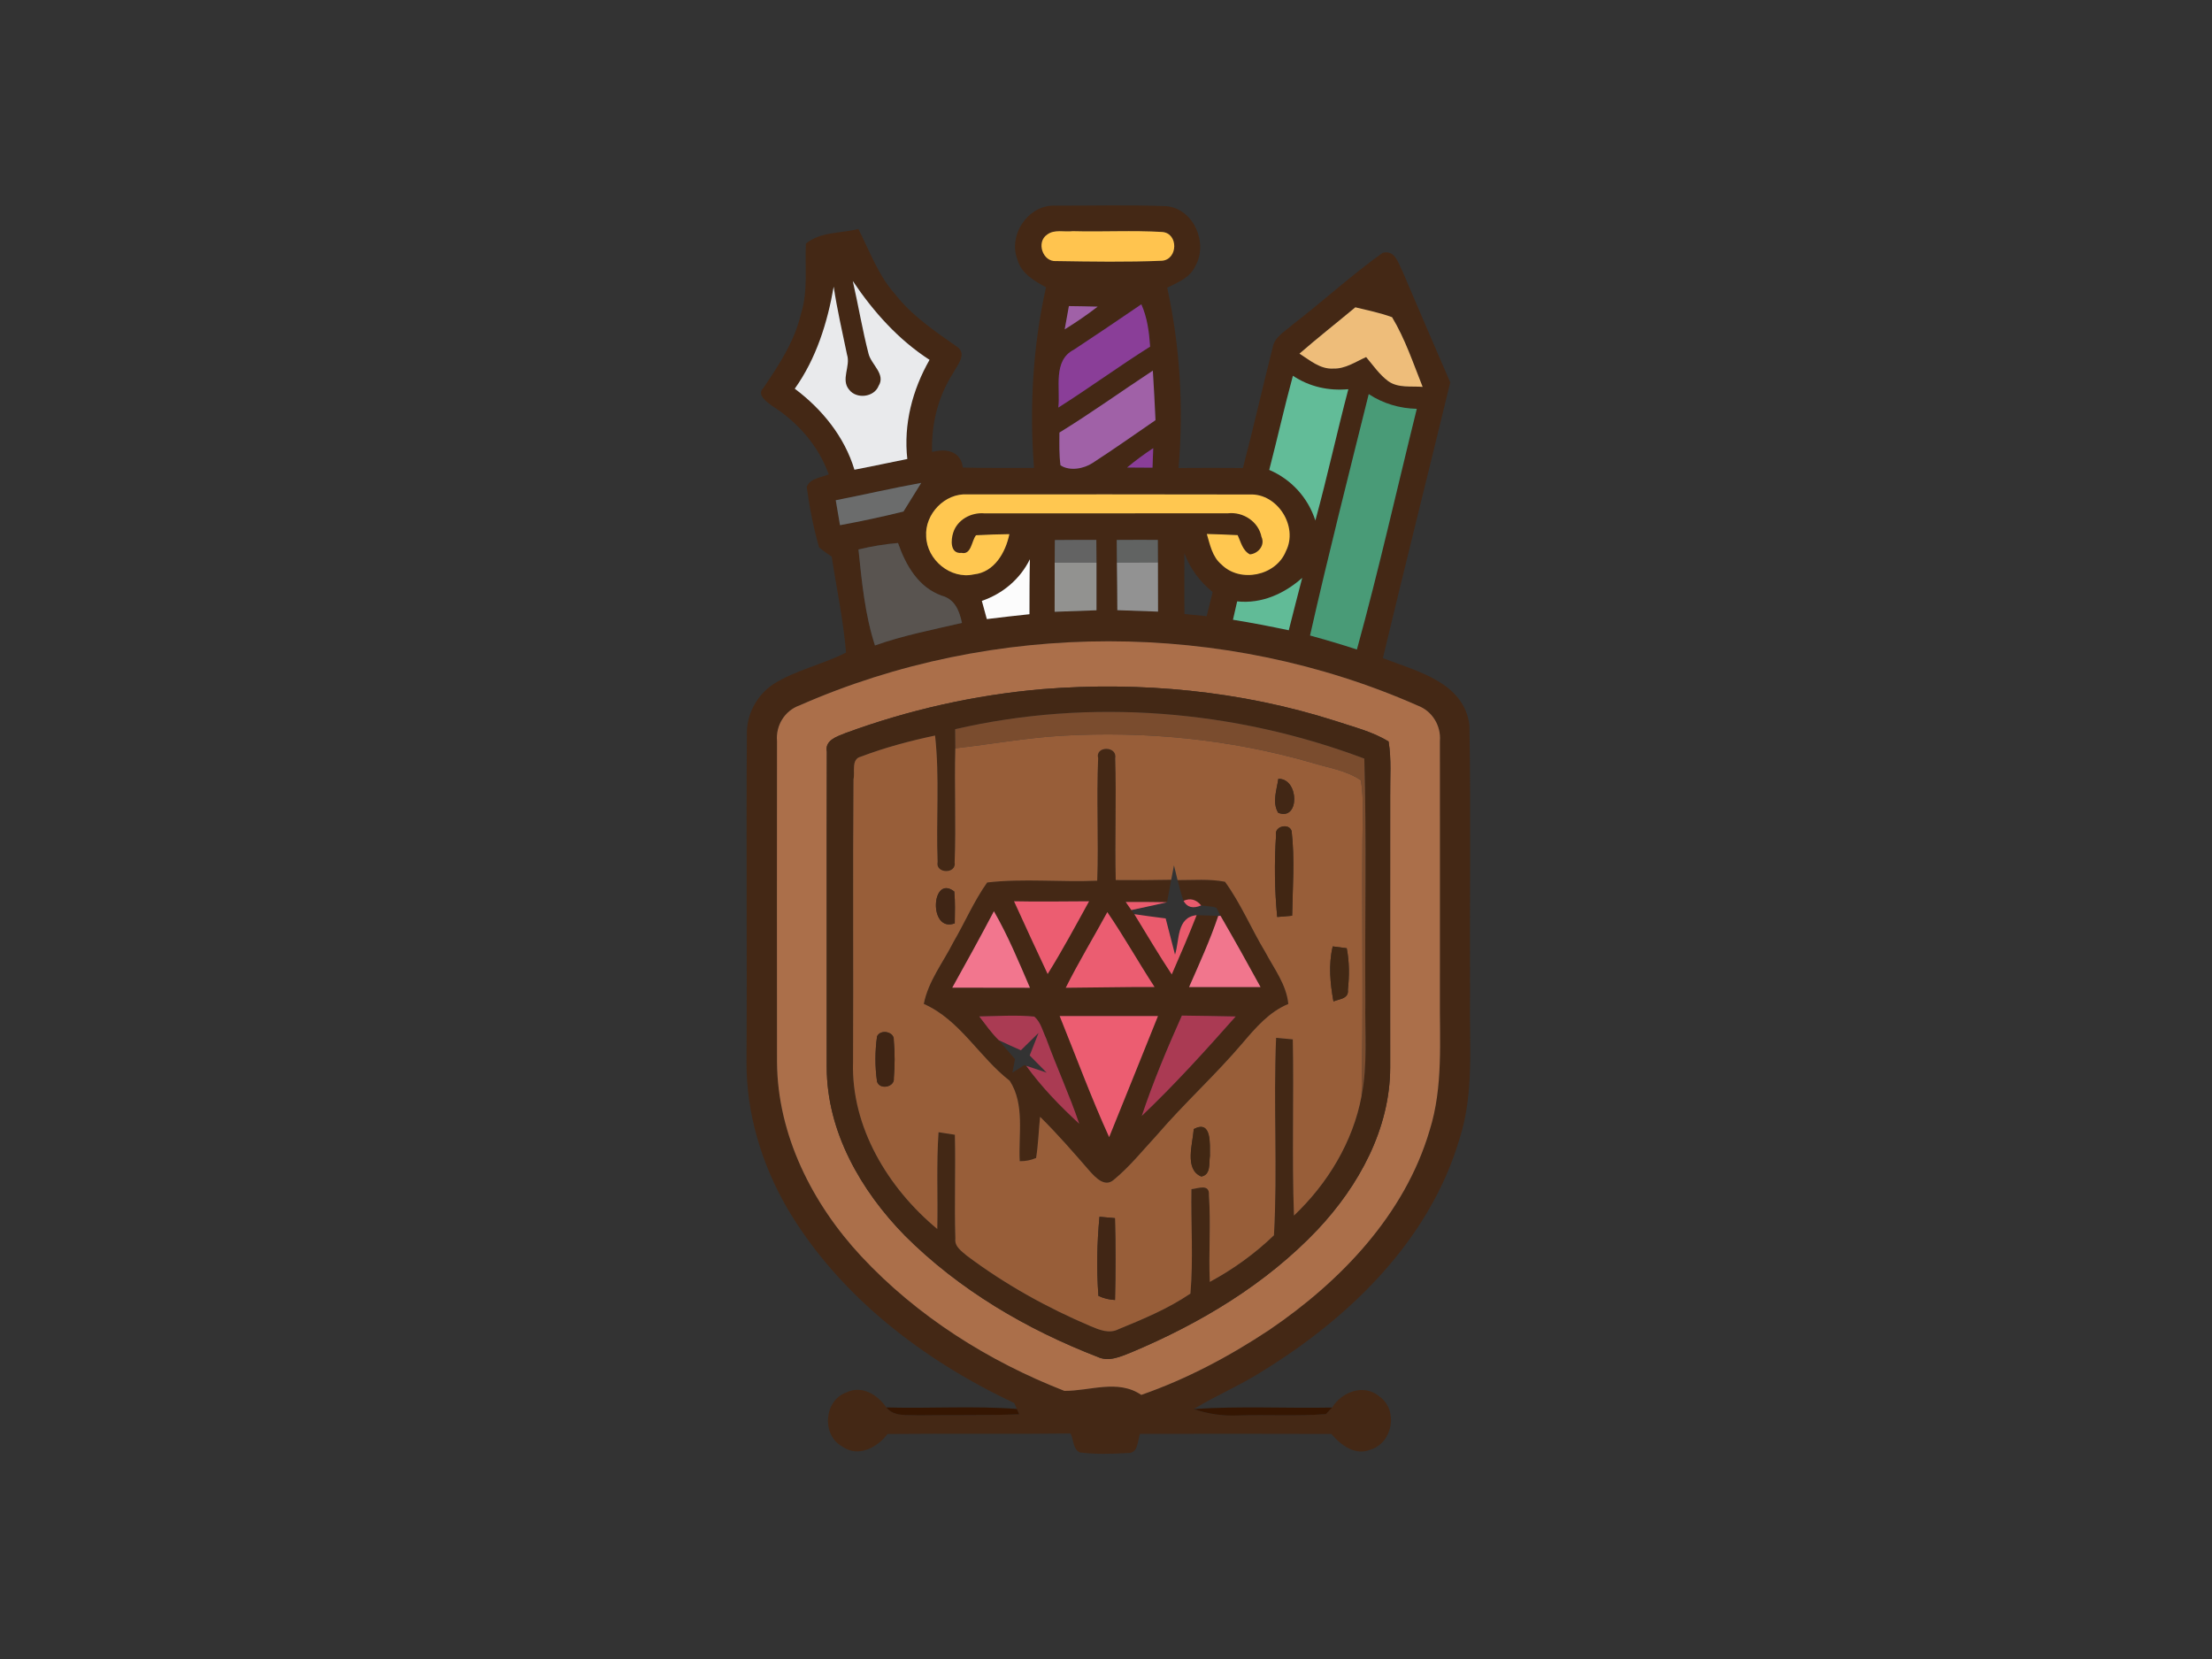 <?xml version="1.0" encoding="utf-8"?>
<!-- Generator: Adobe Illustrator 16.0.0, SVG Export Plug-In . SVG Version: 6.00 Build 0)  -->
<!DOCTYPE svg PUBLIC "-//W3C//DTD SVG 1.1//EN" "http://www.w3.org/Graphics/SVG/1.1/DTD/svg11.dtd">
<svg version="1.1" id="Layer_1" xmlns="http://www.w3.org/2000/svg" xmlns:xlink="http://www.w3.org/1999/xlink" x="0px" y="0px"
	 width="400px" height="300px" viewBox="0 0 400 300" enable-background="new 0 0 400 300" xml:space="preserve">
<rect x="0" y="0" width="400" height="300" fill="#333333" stroke="none"/>
<g>
	<g>
		<path fill="#442815" d="M184.03,47.06c-1.86-4.52,1.94-10.16,6.88-9.87c6.67,0.01,13.36-0.17,20.03,0.09
			c4.93,0.5,7.58,6.65,5.22,10.83c-0.96,2.09-3.16,2.97-5.09,3.91c2.33,10.69,2.98,21.71,2.05,32.61c3.88-0.03,7.76-0.03,11.64,0
			c1.89-7.22,3.53-14.51,5.37-21.74c0.31-1.97,2.22-2.93,3.57-4.15c5.52-4.24,10.66-8.98,16.33-13.02c2.26-0.59,2.83,1.91,3.63,3.44
			c2.83,6.68,5.71,13.33,8.59,19.99c-4.03,16.63-8.2,33.22-12.18,49.86c6.12,2.38,14.7,4.35,15.65,12.15
			c0.27,16.27,0.03,32.55,0.11,48.83c-0.16,8.7,0.81,17.64-1.94,26.08c-5.36,18.02-19.57,31.96-35.2,41.63
			c-4.11,2.68-8.65,4.58-12.84,7.1c2.61,0.91,5.37,1.29,8.13,1.16c5.26-0.17,10.53,0.16,15.78-0.24c0.29-0.3,0.85-0.9,1.13-1.19
			c1.77-2.87,5.78-4.38,8.58-1.98c3.43,2.44,2.39,8.37-1.62,9.58c-2.8,1.18-5.38-0.82-7.11-2.83c-11.53-0.04-23.07-0.03-34.6-0.01
			c-0.45,1.24-0.3,3.55-2.19,3.46c-2.89,0.17-5.81,0.26-8.68-0.1c-1.26-0.59-1.12-2.33-1.68-3.43c-11.04,0.14-22.07-0.02-33.1,0.09
			c-1.82,2.44-5.26,4.29-8.11,2.31c-3.85-2.05-3.44-8.34,0.68-9.83c2.83-1.34,5.62,0.41,7.22,2.72c1.39,1.74,3.79,1.3,5.74,1.43
			c6.1-0.09,12.2,0.04,18.29-0.19l-0.43-0.97c-0.12-0.27-0.35-0.81-0.47-1.07c-16.43-7.71-31.63-19.32-40.99-35.11
			c-4.68-8.03-7.47-17.25-7.43-26.58c0.13-19.69-0.08-39.38,0.07-59.07c-0.13-3.63,1.73-7.19,4.74-9.2
			c4.07-2.6,8.92-3.55,13.19-5.75c-0.48-5.83-1.71-11.57-2.59-17.35c-0.8-0.51-1.56-1.07-2.28-1.67c-1.04-3.57-1.74-7.26-2.24-10.94
			c0.68-1.61,2.59-1.65,3.98-2.26c-1.87-5.22-5.66-9.51-10.32-12.44c-0.88-0.68-2.77-1.96-1.5-3.18c2.83-4.17,5.66-8.46,6.81-13.45
			c1.31-4.11,0.67-8.44,0.88-12.65c2.57-2.17,6.36-1.85,9.49-2.65c2.05,3.99,3.56,8.33,6.59,11.72c3.11,4.02,7.36,6.84,11.46,9.72
			c1.55,1.36-0.21,3.22-0.87,4.55c-2.77,4.24-4.01,9.3-3.85,14.34c2.5-0.69,5.2-0.19,5.56,2.81c4.29,0.11,8.58,0.05,12.87,0.07
			c-0.84-10.92-0.22-21.96,2.17-32.66C187.08,50.79,184.73,49.52,184.03,47.06z M189.36,42.42c-2.03,1.34-0.81,4.98,1.63,4.79
			c6.39,0.1,12.8,0.21,19.18-0.06c2.86-0.29,2.93-4.97,0.01-5.2c-5.39-0.33-10.79,0-16.18-0.15
			C192.48,41.99,190.66,41.42,189.36,42.42z M154.21,50.81c1,4.38,1.73,8.81,2.85,13.15c0.48,1.97,3.15,3.69,1.82,5.82
			c-0.81,2.07-4.01,2.43-5.33,0.69c-1.56-1.85,0.3-4.24-0.38-6.33c-0.84-4.09-1.8-8.16-2.41-12.3c-1.14,6.54-3.16,13-7.04,18.45
			c4.94,3.7,8.99,8.68,10.79,14.65c3.2-0.61,6.37-1.3,9.56-1.94c-0.71-6.25,0.92-12.51,4.02-17.93
			C162.44,61.42,157.93,56.36,154.21,50.81z M193.29,55.35c-0.26,1.4-0.51,2.8-0.76,4.21c2.05-1.27,4.05-2.63,5.96-4.11
			C196.75,55.4,195.02,55.37,193.29,55.35z M194.2,63.23c-3.87,1.96-2.42,6.97-2.82,10.47c5.61-3.55,10.97-7.48,16.6-11.02
			c-0.18-2.61-0.51-5.24-1.59-7.65C202.36,57.8,198.28,60.52,194.2,63.23z M234.98,63.95c1.88,1.17,3.73,2.84,6.1,2.7
			c2.18,0.08,4.05-1.23,5.96-2.08c1.27,1.5,2.4,3.17,4,4.36c1.8,1.28,4.14,0.86,6.22,1.03c-1.7-4.25-3.16-8.67-5.53-12.6
			c-2.15-0.8-4.42-1.24-6.64-1.79C241.73,58.37,238.28,61.08,234.98,63.95z M191.58,78.22c-0.01,1.97-0.07,3.96,0.19,5.92
			c1.66,1.1,4.21,0.64,5.85-0.45c3.83-2.49,7.57-5.12,11.33-7.71c-0.14-2.99-0.29-5.98-0.48-8.96
			C202.82,70.73,197.34,74.68,191.58,78.22z M229.52,84.97c4,1.72,7,5.01,8.34,9.15c2.15-7.87,3.88-15.85,5.96-23.74
			c-3.55,0.33-7.05-0.44-10.02-2.43C232.26,73.6,230.99,79.31,229.52,84.97z M236.9,114.92c2.84,0.78,5.67,1.61,8.47,2.53
			c3.97-14.41,7.23-29.01,10.83-43.52c-3.1-0.07-6.09-0.95-8.69-2.66C243.9,85.8,240.19,100.32,236.9,114.92z M203.82,84.54
			c1.52,0.02,3.06,0.03,4.59,0.03c0.04-1.17,0.09-2.35,0.13-3.53C206.9,82.12,205.32,83.28,203.82,84.54z M151.13,90.46
			c0.26,1.5,0.51,3,0.77,4.51c3.85-0.71,7.68-1.53,11.48-2.47c1.07-1.73,2.14-3.45,3.21-5.18
			C161.42,88.25,156.29,89.45,151.13,90.46z M167.48,97c0.12,4.23,4.4,7.81,8.62,6.87c3.72-0.38,5.74-3.97,6.43-7.28
			c-2.01,0.03-4.02,0.08-6.03,0.2c-0.82,0.97-0.82,3.58-2.62,3.19c-2.09,0.21-1.96-2.34-1.5-3.69c0.75-2.33,3.25-3.67,5.62-3.46
			c14.68-0.01,29.36,0.01,44.04-0.01c2.75-0.31,5.54,1.49,6.08,4.27c0.69,1.51-0.6,3.03-2.1,3.16c-1.33-0.7-1.63-2.24-2.21-3.48
			c-1.86-0.1-3.72-0.16-5.58-0.21c0.58,1.95,0.99,4.14,2.64,5.51c3.38,3.4,9.88,2.07,11.66-2.39c2.29-4.47-1.53-10.5-6.54-10.26
			c-17.01-0.05-34.03-0.02-51.04-0.02C170.87,89.13,167.2,92.95,167.48,97z M155.24,99.36c0.6,5.83,1.16,11.76,2.98,17.36
			c5.12-1.82,10.45-2.85,15.73-4.08c-0.45-2.18-1.28-4.29-3.64-4.92c-4.24-1.5-6.52-5.51-7.92-9.53
			C159.98,98.4,157.59,98.79,155.24,99.36z M190.75,97.66c-0.01,1.36-0.03,2.72-0.03,4.09c0,2.96,0,5.92-0.01,8.88
			c2.52-0.09,5.04-0.18,7.57-0.27c-0.01-2.88,0-5.75,0-8.63c-0.01-1.36-0.02-2.73-0.03-4.1C195.75,97.63,193.25,97.63,190.75,97.66z
			 M201.94,97.64c0.01,1.37,0.02,2.74,0.03,4.11c0.04,2.87,0.07,5.73,0.08,8.59c2.45,0.09,4.9,0.17,7.36,0.26
			c-0.01-2.97-0.02-5.94-0.02-8.9c-0.01-1.36-0.01-2.72-0.02-4.07C206.9,97.62,204.42,97.62,201.94,97.64z M214.18,100.04
			c0,3.66-0.04,7.32,0.01,10.99c1.33,0.13,2.67,0.27,4.01,0.4c0.36-1.46,0.72-2.92,1.09-4.37
			C216.99,105.2,215.2,102.82,214.18,100.04z M177.55,108.66c0.23,0.82,0.68,2.46,0.9,3.29c2.57-0.32,5.14-0.61,7.71-0.88
			c0.01-3.31-0.01-6.62,0.08-9.94C184.46,104.73,181.33,107.36,177.55,108.66z M223.72,108.75c-0.26,1.11-0.51,2.21-0.76,3.32
			c3.38,0.54,6.74,1.2,10.09,1.9c0.81-3.16,1.59-6.32,2.43-9.47C232.22,107.38,228.14,109.22,223.72,108.75z M144.58,127.56
			c-2.69,0.95-4.32,3.64-4.07,6.46c-0.03,19.33-0.01,38.65,0,57.98c0.06,13.21,6.38,25.68,15.25,35.2
			c10.1,10.83,22.95,18.94,36.7,24.31c4.57,0.06,9.67-2.17,13.92,0.73c8.21-2.86,15.95-6.97,23.18-11.77
			c12.88-8.76,24.46-20.81,28.96-36.06c2.49-7.92,1.78-16.29,1.86-24.46c-0.01-15.31,0.03-30.62,0-45.93
			c0.23-2.78-1.37-5.43-3.99-6.42C221.29,112.09,179.69,112.1,144.58,127.56z"/>
	</g>
	<g>
		<path fill="#442815" d="M198.58,137.12c-0.6-2.26,3.47-2.27,3.09-0.05c0.21,7.35-0.07,14.71,0.09,22.07
			c3.34,0.03,6.68,0.02,10.03-0.05c-0.26,1.35-0.51,2.71-0.75,4.06c-2.5-0.05-4.99-0.06-7.48-0.05c0.25,0.37,0.76,1.1,1.02,1.47
			c0.13,0.18,0.4,0.56,0.54,0.74c2.24,3.64,4.4,7.33,6.77,10.9c1.55-3.55,3.09-7.11,4.5-10.72c1.3,0.05,2.6,0.09,3.91,0.13
			c-1.48,4.4-3.42,8.63-5.28,12.88c4.31,0.01,8.62,0.01,12.93,0c-2.36-4.33-4.77-8.63-7.24-12.89c-0.18-0.36-0.54-1.07-0.72-1.43
			l-0.54-0.19c-0.56-0.06-1.68-0.19-2.24-0.26c-0.91-1.09-1.97-1.37-3.19-0.83c-0.42-1.23-0.76-2.49-1.08-3.75
			c2.86,0.01,5.75-0.25,8.58,0.3c2.88,3.97,4.77,8.55,7.3,12.74c1.6,3.01,3.81,5.86,4.15,9.36c-3.47,1.42-5.92,4.31-8.29,7.09
			c-4.9,5.77-10.54,10.86-15.47,16.61c-2.56,2.76-4.93,5.74-7.85,8.13c-1.58,1.35-3.24-0.43-4.27-1.57
			c-2.92-3.36-5.84-6.73-9.01-9.86c-0.26,2.48-0.33,4.98-0.72,7.45c-0.93,0.4-1.92,0.6-2.96,0.58c-0.26-4.82,0.96-10.25-1.81-14.54
			c-5.52-4.27-9-11.02-15.54-13.9c0.81-4.13,3.49-7.48,5.34-11.15c2.09-3.58,3.72-7.43,6.12-10.81c6.59-0.76,13.27-0.03,19.9-0.32
			C198.68,151.88,198.24,144.49,198.58,137.12z M183.37,162.98c1.99,4.4,4.03,8.78,6.08,13.15c2.67-4.28,5.05-8.73,7.49-13.15
			C192.42,162.99,187.89,163.08,183.37,162.98z M179.73,164.78c-2.44,4.64-4.98,9.24-7.53,13.82c4.68,0.02,9.37,0.01,14.05,0.02
			C184.23,173.93,182.28,169.2,179.73,164.78z M200.24,164.94c-2.49,4.57-5.19,9.02-7.52,13.68c5.36-0.03,10.71-0.16,16.06-0.14
			C205.86,174.01,203.26,169.35,200.24,164.94z M177.08,183.8c1.14,1.46,2.19,3.01,3.53,4.3c0.95,1.16,1.95,2.28,2.94,3.41
			c-0.12,0.61-0.35,1.85-0.47,2.46c0.54-0.34,1.61-1.02,2.14-1.36l0.35,0.12c2.78,3.85,6.1,7.27,9.59,10.48
			c-1.76-5.21-4.08-10.21-5.96-15.38c-0.64-1.36-0.99-2.99-2.17-4C183.72,183.51,180.39,183.75,177.08,183.8z M191.62,183.73
			c2.96,7.31,5.68,14.72,8.95,21.9c2.94-7.3,5.91-14.59,8.83-21.9C203.47,183.72,197.55,183.72,191.62,183.73z M206.47,201.79
			c5.97-5.68,11.52-11.81,16.98-17.98c-3.24-0.08-6.49-0.11-9.73-0.16C211.06,189.59,208.53,195.61,206.47,201.79z"/>
	</g>
</g>
<g>
	<path fill="#FFC44F" d="M189.36,42.42c1.3-1,3.12-0.43,4.64-0.62c5.39,0.15,10.79-0.18,16.18,0.15c2.92,0.23,2.85,4.91-0.01,5.2
		c-6.38,0.27-12.79,0.16-19.18,0.06C188.55,47.4,187.33,43.76,189.36,42.42z"/>
</g>
<g>
	<path fill="#E9EAEC" d="M154.21,50.81c3.72,5.55,8.23,10.61,13.88,14.26c-3.1,5.42-4.73,11.68-4.02,17.93
		c-3.19,0.64-6.36,1.33-9.56,1.94c-1.8-5.97-5.85-10.95-10.79-14.65c3.88-5.45,5.9-11.91,7.04-18.45c0.61,4.14,1.57,8.21,2.41,12.3
		c0.68,2.09-1.18,4.48,0.38,6.33c1.32,1.74,4.52,1.38,5.33-0.69c1.33-2.13-1.34-3.85-1.82-5.82
		C155.94,59.62,155.21,55.19,154.21,50.81z"/>
</g>
<g>
	<path fill="#A061A7" d="M193.29,55.35c1.73,0.02,3.46,0.05,5.2,0.1c-1.91,1.48-3.91,2.84-5.96,4.11
		C192.78,58.15,193.03,56.75,193.29,55.35z"/>
	<path fill="#A061A7" d="M191.58,78.22c5.76-3.54,11.24-7.49,16.89-11.2c0.19,2.98,0.34,5.97,0.48,8.96
		c-3.76,2.59-7.5,5.22-11.33,7.71c-1.64,1.09-4.19,1.55-5.85,0.45C191.51,82.18,191.57,80.19,191.58,78.22z"/>
</g>
<g>
	<path fill="#8A3E98" d="M194.2,63.23c4.08-2.71,8.16-5.43,12.19-8.2c1.08,2.41,1.41,5.04,1.59,7.65
		c-5.63,3.54-10.99,7.47-16.6,11.02C191.78,70.2,190.33,65.19,194.2,63.23z"/>
	<path fill="#8A3E98" d="M203.82,84.54c1.5-1.26,3.08-2.42,4.72-3.5c-0.04,1.18-0.09,2.36-0.13,3.53
		C206.88,84.57,205.34,84.56,203.82,84.54z"/>
</g>
<g>
	<path fill="#EEBD7A" d="M234.98,63.95c3.3-2.87,6.75-5.58,10.11-8.38c2.22,0.55,4.49,0.99,6.64,1.79c2.37,3.93,3.83,8.35,5.53,12.6
		c-2.08-0.17-4.42,0.25-6.22-1.03c-1.6-1.19-2.73-2.86-4-4.36c-1.91,0.85-3.78,2.16-5.96,2.08
		C238.71,66.79,236.86,65.12,234.98,63.95z"/>
</g>
<g>
	<path fill="#62BC98" d="M229.52,84.97c1.47-5.66,2.74-11.37,4.28-17.02c2.97,1.99,6.47,2.76,10.02,2.43
		c-2.08,7.89-3.81,15.87-5.96,23.74C236.52,89.98,233.52,86.69,229.52,84.97z"/>
</g>
<g>
	<path fill="#499B77" d="M236.9,114.92c3.29-14.6,7-29.12,10.61-43.65c2.6,1.71,5.59,2.59,8.69,2.66
		c-3.6,14.51-6.86,29.11-10.83,43.52C242.57,116.53,239.74,115.7,236.9,114.92z"/>
</g>
<g>
	<path fill="#6B6C6C" d="M151.13,90.46c5.16-1.01,10.29-2.21,15.46-3.14c-1.07,1.73-2.14,3.45-3.21,5.18
		c-3.8,0.94-7.63,1.76-11.48,2.47C151.64,93.46,151.39,91.96,151.13,90.46z"/>
</g>
<g>
	<path fill="#FFC750" d="M167.48,97c-0.28-4.05,3.39-7.87,7.47-7.6c17.01,0,34.03-0.03,51.04,0.02c5.01-0.24,8.83,5.79,6.54,10.26
		c-1.78,4.46-8.28,5.79-11.66,2.39c-1.65-1.37-2.06-3.56-2.64-5.51c1.86,0.05,3.72,0.11,5.58,0.21c0.58,1.24,0.88,2.78,2.21,3.48
		c1.5-0.13,2.79-1.65,2.1-3.16c-0.54-2.78-3.33-4.58-6.08-4.27c-14.68,0.02-29.36,0-44.04,0.01c-2.37-0.21-4.87,1.13-5.62,3.46
		c-0.46,1.35-0.59,3.9,1.5,3.69c1.8,0.39,1.8-2.22,2.62-3.19c2.01-0.12,4.02-0.17,6.03-0.2c-0.69,3.31-2.71,6.9-6.43,7.28
		C171.88,104.81,167.6,101.23,167.48,97z"/>
</g>
<g>
	<path fill="#595450" d="M155.24,99.36c2.35-0.57,4.74-0.96,7.15-1.17c1.4,4.02,3.68,8.03,7.92,9.53c2.36,0.63,3.19,2.74,3.64,4.92
		c-5.28,1.23-10.61,2.26-15.73,4.08C156.4,111.12,155.84,105.19,155.24,99.36z"/>
</g>
<g>
	<path fill="#636363" d="M190.75,97.66c2.5-0.03,5-0.03,7.5-0.03c0.01,1.37,0.02,2.74,0.03,4.1c-2.52,0.01-5.04,0.01-7.56,0.02
		C190.72,100.38,190.74,99.02,190.75,97.66z"/>
</g>
<g>
	<path fill="#616362" d="M201.94,97.64c2.48-0.02,4.96-0.02,7.43-0.01c0.01,1.35,0.01,2.71,0.02,4.07
		c-2.47,0.01-4.95,0.03-7.42,0.05C201.96,100.38,201.95,99.01,201.94,97.64z"/>
</g>
<g>
	<path fill="#FCFCFC" d="M177.55,108.66c3.78-1.3,6.91-3.93,8.69-7.53c-0.09,3.32-0.07,6.63-0.08,9.94
		c-2.57,0.27-5.14,0.56-7.71,0.88C178.23,111.12,177.78,109.48,177.55,108.66z"/>
</g>
<g>
	<path fill="#929290" d="M190.72,101.75c2.52-0.01,5.04-0.01,7.56-0.02c0,2.88-0.01,5.75,0,8.63c-2.53,0.09-5.05,0.18-7.57,0.27
		C190.72,107.67,190.72,104.71,190.72,101.75z"/>
</g>
<g>
	<path fill="#929292" d="M201.97,101.75c2.47-0.02,4.95-0.04,7.42-0.05c0,2.96,0.01,5.93,0.02,8.9c-2.46-0.09-4.91-0.17-7.36-0.26
		C202.04,107.48,202.01,104.62,201.97,101.75z"/>
</g>
<g>
	<path fill="#61BB97" d="M223.72,108.75c4.42,0.47,8.5-1.37,11.76-4.25c-0.84,3.15-1.62,6.31-2.43,9.47
		c-3.35-0.7-6.71-1.36-10.09-1.9C223.21,110.96,223.46,109.86,223.72,108.75z"/>
</g>
<g>
	<g>
		<path fill="#AB6F4A" d="M144.58,127.56c35.11-15.46,76.71-15.47,111.81,0.04c2.62,0.99,4.22,3.64,3.99,6.42
			c0.03,15.31-0.01,30.62,0,45.93c-0.08,8.17,0.63,16.54-1.86,24.46c-4.5,15.25-16.08,27.3-28.96,36.06
			c-7.23,4.8-14.97,8.91-23.18,11.77c-4.25-2.9-9.35-0.67-13.92-0.73c-13.75-5.37-26.6-13.48-36.7-24.31
			c-8.87-9.52-15.19-21.99-15.25-35.2c-0.01-19.33-0.03-38.65,0-57.98C140.26,131.2,141.89,128.51,144.58,127.56z M188.46,124.62
			c-12.17,1.05-24.19,3.75-35.64,7.97c-1.49,0.6-3.71,1.28-3.3,3.34c-0.05,19.02,0,38.04-0.02,57.06
			c0.01,11.65,6.18,22.34,14.14,30.46c9.78,9.77,21.95,16.93,34.8,21.9c2.03,0.98,4.19-0.03,6.11-0.79
			c12.46-5.23,24.35-12.33,33.7-22.19c7.47-7.94,13.13-18.24,13.14-29.37c0-16.34-0.02-32.68,0-49.03
			c-0.04-3.29,0.25-6.62-0.29-9.88c-2.96-1.83-6.4-2.64-9.67-3.74C224.38,124.91,206.27,123.2,188.46,124.62z"/>
	</g>
</g>
<g>
	<g>
		<path fill="#432815" d="M188.46,124.62c17.81-1.42,35.92,0.29,52.97,5.73c3.27,1.1,6.71,1.91,9.67,3.74
			c0.54,3.26,0.25,6.59,0.29,9.88c-0.02,16.35,0,32.69,0,49.03c-0.01,11.13-5.67,21.43-13.14,29.37
			c-9.35,9.86-21.24,16.96-33.7,22.19c-1.92,0.76-4.08,1.77-6.11,0.79c-12.85-4.97-25.02-12.13-34.8-21.9
			c-7.96-8.12-14.13-18.81-14.14-30.46c0.02-19.02-0.03-38.04,0.02-57.06c-0.41-2.06,1.81-2.74,3.3-3.34
			C164.27,128.37,176.29,125.67,188.46,124.62z M172.72,131.86c0.01,0.86,0.02,2.59,0.03,3.46c-0.19,6.86,0.15,13.73-0.12,20.59
			c0.4,2.2-3.55,2.11-3.08-0.06c-0.3-7.61,0.39-15.25-0.46-22.84c-4.54,0.96-9.05,2.16-13.4,3.81c-1.84,0.44-1.04,2.77-1.35,4.1
			c-0.14,17.03,0,34.05-0.08,51.08c-0.39,11.82,6.36,22.89,15.23,30.24c0.13-5.83-0.18-11.67,0.23-17.5
			c0.74,0.12,2.22,0.34,2.95,0.46c0.15,6.26-0.11,12.53,0.09,18.79c-0.18,1.45,1.17,2.29,2.11,3.11
			c6.88,5.16,14.44,9.36,22.35,12.72c1.59,0.67,3.38,1.41,5.05,0.54c4.47-1.83,8.99-3.72,13-6.44c0.54-6.27,0.07-12.59,0.18-18.88
			c1.23-0.14,3.3-1.03,3.16,1.06c0.36,5.23-0.07,10.48,0.16,15.71c4.21-2.27,8.16-5.11,11.6-8.43c0.67-11.87-0.13-23.82,0.39-35.71
			c0.76,0.07,2.27,0.21,3.02,0.28c0.21,10.62-0.18,21.24,0.21,31.86c6.08-5.76,10.68-13.33,12.22-21.61
			c1.12-5.67,0.59-11.46,0.69-17.19c-0.11-14.61,0.24-29.22-0.19-43.83C223.29,128.35,197.14,126.21,172.72,131.86z"/>
	</g>
</g>
<g>
	<path fill="#7A4C2E" d="M172.72,131.86c24.42-5.65,50.57-3.51,73.99,5.32c0.43,14.61,0.08,29.22,0.19,43.83
		c-0.1,5.73,0.43,11.52-0.69,17.19c0.33-15.38,0.06-30.76,0.16-46.13c0-3.66,0.3-7.34-0.28-10.97c-2.65-1.82-5.97-2.26-8.99-3.21
		c-14.62-4.22-29.97-5.72-45.15-4.84c-6.44,0.38-12.79,1.54-19.2,2.27C172.74,134.45,172.73,132.72,172.72,131.86z"/>
</g>
<g>
	<g>
		<path fill="#985E39" d="M155.69,136.82c4.35-1.65,8.86-2.85,13.4-3.81c0.85,7.59,0.16,15.23,0.46,22.84
			c-0.47,2.17,3.48,2.26,3.08,0.06c0.27-6.86-0.07-13.73,0.12-20.59c6.41-0.73,12.76-1.89,19.2-2.27
			c15.18-0.88,30.53,0.62,45.15,4.84c3.02,0.95,6.34,1.39,8.99,3.21c0.58,3.63,0.28,7.31,0.28,10.97
			c-0.1,15.37,0.17,30.75-0.16,46.13c-1.54,8.28-6.14,15.85-12.22,21.61c-0.39-10.62,0-21.24-0.21-31.86
			c-0.75-0.07-2.26-0.21-3.02-0.28c-0.52,11.89,0.28,23.84-0.39,35.71c-3.44,3.32-7.39,6.16-11.6,8.43
			c-0.23-5.23,0.2-10.48-0.16-15.71c0.14-2.09-1.93-1.2-3.16-1.06c-0.11,6.29,0.36,12.61-0.18,18.88c-4.01,2.72-8.53,4.61-13,6.44
			c-1.67,0.87-3.46,0.13-5.05-0.54c-7.91-3.36-15.47-7.56-22.35-12.72c-0.94-0.82-2.29-1.66-2.11-3.11
			c-0.2-6.26,0.06-12.53-0.09-18.79c-0.73-0.12-2.21-0.34-2.95-0.46c-0.41,5.83-0.1,11.67-0.23,17.5
			c-8.87-7.35-15.62-18.42-15.23-30.24c0.08-17.03-0.06-34.05,0.08-51.08C154.65,139.59,153.85,137.26,155.69,136.82z
			 M198.58,137.12c-0.34,7.37,0.1,14.76-0.17,22.14c-6.63,0.29-13.31-0.44-19.9,0.32c-2.4,3.38-4.03,7.23-6.12,10.81
			c-1.85,3.67-4.53,7.02-5.34,11.15c6.54,2.88,10.02,9.63,15.54,13.9c2.77,4.29,1.55,9.72,1.81,14.54c1.04,0.02,2.03-0.18,2.96-0.58
			c0.39-2.47,0.46-4.97,0.72-7.45c3.17,3.13,6.09,6.5,9.01,9.86c1.03,1.14,2.69,2.92,4.27,1.57c2.92-2.39,5.29-5.37,7.85-8.13
			c4.93-5.75,10.57-10.84,15.47-16.61c2.37-2.78,4.82-5.67,8.29-7.09c-0.34-3.5-2.55-6.35-4.15-9.36c-2.53-4.19-4.42-8.77-7.3-12.74
			c-2.83-0.55-5.72-0.29-8.58-0.3c-0.16-0.67-0.48-2-0.65-2.67c-0.12,0.65-0.37,1.96-0.5,2.61c-3.35,0.07-6.69,0.08-10.03,0.05
			c-0.16-7.36,0.12-14.72-0.09-22.07C202.05,134.85,197.98,134.86,198.58,137.12z M231.16,140.84c-0.28,2-1.15,4.22-0.03,6.13
			C235.06,148.56,234.95,140.73,231.16,140.84z M230.75,151.02c-0.32,4.93-0.27,9.89,0.21,14.8c0.68-0.06,2.02-0.17,2.7-0.23
			c0.09-5.09,0.49-10.23-0.09-15.3C233.1,148.75,230.39,149.42,230.75,151.02z M172.65,166.97c0.02-1.92,0.1-3.85-0.09-5.76
			C168.38,157.99,167.87,168.74,172.65,166.97z M241,171.14c-0.79,3.27-0.46,6.67,0.13,9.95c1.07-0.45,2.82-0.48,2.61-2.11
			c0.27-2.5,0.28-5.05-0.21-7.51C242.9,171.39,241.63,171.22,241,171.14z M158.6,187.4c-0.38,2.71-0.39,5.5,0,8.21
			c0.55,1.56,3.23,0.92,3.03-0.62c0.19-2.3,0.2-4.62-0.01-6.91C161.78,186.59,159.25,186.03,158.6,187.4z M215.87,204.17
			c-0.19,2.68-1.73,7.3,1.36,8.58c1.77-0.3,1.36-2.42,1.56-3.73C218.76,206.99,219.19,202.41,215.87,204.17z M198.82,220.03
			c-0.45,4.75-0.54,9.55-0.19,14.31c0.94,0.44,1.94,0.69,3,0.74c0.11-4.93,0.12-9.87-0.01-14.8
			C200.92,220.21,199.52,220.09,198.82,220.03z"/>
	</g>
</g>
<g>
	<path fill="#422715" d="M231.16,140.84c3.79-0.11,3.9,7.72-0.03,6.13C230.01,145.06,230.88,142.84,231.16,140.84z"/>
</g>
<g>
	<path fill="#412613" d="M230.75,151.02c-0.36-1.6,2.35-2.27,2.82-0.73c0.58,5.07,0.18,10.21,0.09,15.3
		c-0.68,0.06-2.02,0.17-2.7,0.23C230.48,160.91,230.43,155.95,230.75,151.02z"/>
</g>
<g>
	<path fill="#3F2515" d="M172.65,166.97c-4.78,1.77-4.27-8.98-0.09-5.76C172.75,163.12,172.67,165.05,172.65,166.97z"/>
</g>
<g>
	<path fill="#EC5D71" d="M183.37,162.98c4.52,0.1,9.05,0.01,13.57,0c-2.44,4.42-4.82,8.87-7.49,13.15
		C187.4,171.76,185.36,167.38,183.37,162.98z"/>
	<path fill="#EC5D71" d="M191.62,183.73c5.93-0.01,11.85-0.01,17.78,0c-2.92,7.31-5.89,14.6-8.83,21.9
		C197.3,198.45,194.58,191.04,191.62,183.73z"/>
</g>
<g>
	<path fill="#EA5B6D" d="M203.56,163.1c2.49-0.01,4.98,0,7.48,0.05c-2.15,0.5-4.31,0.96-6.46,1.42
		C204.32,164.2,203.81,163.47,203.56,163.1z"/>
	<path fill="#EA5B6D" d="M214.02,162.9c1.22-0.54,2.28-0.26,3.19,0.83C215.73,164.36,214.66,164.08,214.02,162.9z"/>
	<path fill="#EA5B6D" d="M205.12,165.31c1.88,0.28,3.77,0.53,5.67,0.77c0.57,2.18,1.12,4.36,1.69,6.54
		c0.84-2.57,0.24-6.76,3.91-7.13c-1.41,3.61-2.95,7.17-4.5,10.72C209.52,172.64,207.36,168.95,205.12,165.31z"/>
</g>
<g>
	<path fill="#F2768E" d="M179.73,164.78c2.55,4.42,4.5,9.15,6.52,13.84c-4.68-0.01-9.37,0-14.05-0.02
		C174.75,174.02,177.29,169.42,179.73,164.78z"/>
</g>
<g>
	<path fill="#EB5D71" d="M200.24,164.94c3.02,4.41,5.62,9.07,8.54,13.54c-5.35-0.02-10.7,0.11-16.06,0.14
		C195.05,173.96,197.75,169.51,200.24,164.94z"/>
</g>
<g>
	<path fill="#F1768D" d="M220.3,165.62l0.41-0.01c2.47,4.26,4.88,8.56,7.24,12.89c-4.31,0.01-8.62,0.01-12.93,0
		C216.88,174.25,218.82,170.02,220.3,165.62z"/>
</g>
<g>
	<path fill="#422814" d="M241,171.14c0.63,0.08,1.9,0.25,2.53,0.33c0.49,2.46,0.48,5.01,0.21,7.51c0.21,1.63-1.54,1.66-2.61,2.11
		C240.54,177.81,240.21,174.41,241,171.14z"/>
</g>
<g>
	<path fill="#AA3B53" d="M177.08,183.8c3.31-0.05,6.64-0.29,9.95,0.03c1.18,1.01,1.53,2.64,2.17,4c1.88,5.17,4.2,10.17,5.96,15.38
		c-3.49-3.21-6.81-6.63-9.59-10.48c0.93,0.31,2.78,0.93,3.7,1.24c-1.02-1.04-2.05-2.08-3.07-3.11c0.53-1.36,1.07-2.72,1.6-4.07
		c-1.07,1.04-2.13,2.08-3.19,3.13c-1.34-0.59-2.69-1.18-4-1.82C179.27,186.81,178.22,185.26,177.08,183.8z"/>
</g>
<g>
	<path fill="#AA3A53" d="M206.47,201.79c2.06-6.18,4.59-12.2,7.25-18.14c3.24,0.05,6.49,0.08,9.73,0.16
		C217.99,189.98,212.44,196.11,206.47,201.79z"/>
</g>
<g>
	<path fill="#402514" d="M158.6,187.4c0.65-1.37,3.18-0.81,3.02,0.68c0.21,2.29,0.2,4.61,0.01,6.91c0.2,1.54-2.48,2.18-3.03,0.62
		C158.21,192.9,158.22,190.11,158.6,187.4z"/>
</g>
<g>
	<path fill="#412713" d="M215.87,204.17c3.32-1.76,2.89,2.82,2.92,4.85c-0.2,1.31,0.21,3.43-1.56,3.73
		C214.14,211.47,215.68,206.85,215.87,204.17z"/>
</g>
<g>
	<path fill="#412615" d="M198.82,220.03c0.7,0.06,2.1,0.18,2.8,0.25c0.13,4.93,0.12,9.87,0.01,14.8c-1.06-0.05-2.06-0.3-3-0.74
		C198.28,229.58,198.37,224.78,198.82,220.03z"/>
</g>
<g>
	<path fill="#351602" d="M160.28,254.51c7.86,0.22,15.76-0.32,23.6,0.27l0.43,0.97c-6.09,0.23-12.19,0.1-18.29,0.19
		C164.07,255.81,161.67,256.25,160.28,254.51z"/>
	<path fill="#351602" d="M215.85,254.8c8.33-0.57,16.7-0.11,25.04-0.27c-0.28,0.29-0.84,0.89-1.13,1.19
		c-5.25,0.4-10.52,0.07-15.78,0.24C221.22,256.09,218.46,255.71,215.85,254.8z"/>
</g>
</svg>
